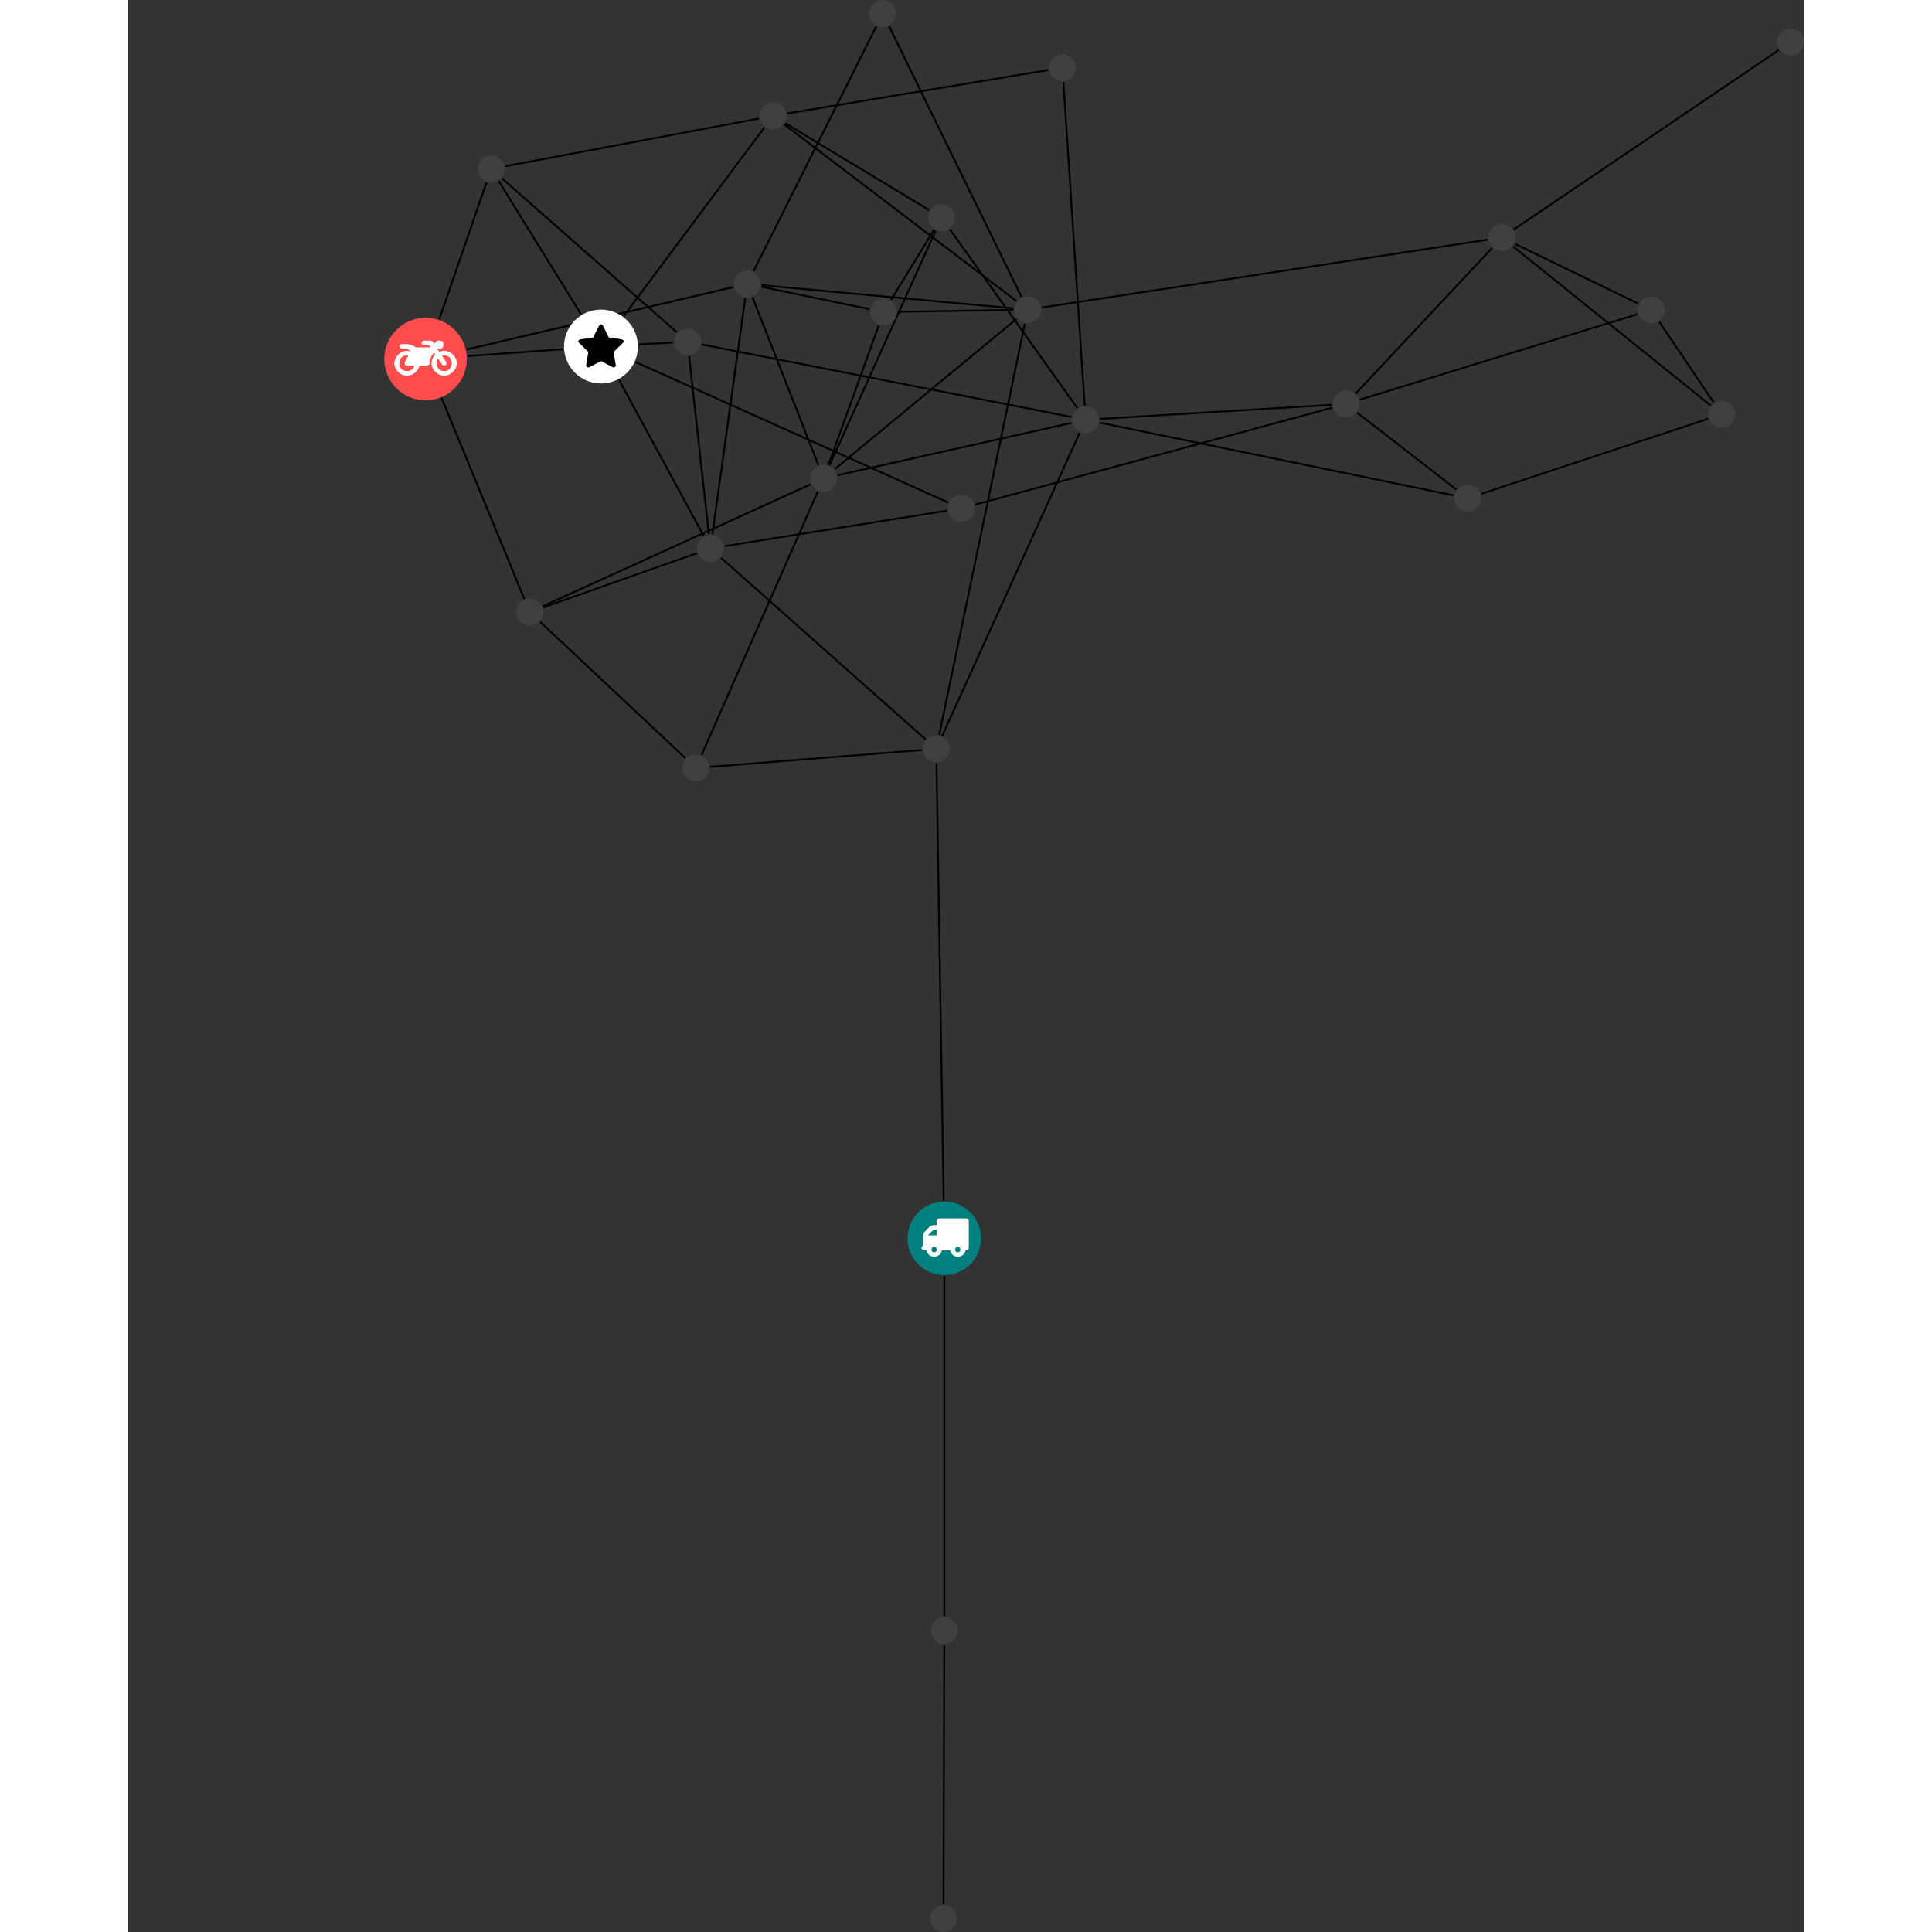 <?xml version="1.0" encoding="UTF-8"?>
<svg xmlns="http://www.w3.org/2000/svg" xmlns:xlink="http://www.w3.org/1999/xlink" width="406.580pt" height="406.580pt" viewBox="-53.911 0.000 352.668 406.580" version="1.1">
<rect x="-53.911" y="0.000" width="352.668" height="406.580" fill="#333333" stroke="none"/>
<defs>
<g>
<symbol overflow="visible" id="glyph0-0">
<path style="stroke:none;" d="M 1.422 -0.75 L 1.422 -7.922 L 3.562 -7.922 L 3.562 -0.891 L 1.422 -0.891 Z M 0.625 0 L 4.531 0 L 4.531 -8.812 L 0.438 -8.812 L 0.438 0 Z M 0.625 0 "/>
</symbol>
<symbol overflow="visible" id="glyph0-1">
<path style="stroke:none;" d="M 3.375 -0.844 C 3.375 -0.453 3.234 -0.266 2.844 -0.266 C 2.469 -0.266 2.297 -0.453 2.297 -0.844 C 2.297 -1.219 2.469 -1.422 2.844 -1.422 C 3.234 -1.422 3.375 -1.219 3.375 -0.844 Z M 1.594 -3.688 L 1.594 -3.859 C 1.594 -3.875 1.578 -3.875 1.594 -3.891 L 2.688 -4.969 C 2.703 -5 2.656 -4.984 2.688 -4.984 L 3.375 -4.984 L 3.375 -3.828 L 1.594 -3.828 Z M 8.359 -0.844 C 8.359 -0.453 8.219 -0.266 7.828 -0.266 C 7.453 -0.266 7.281 -0.453 7.281 -0.844 C 7.281 -1.219 7.453 -1.422 7.828 -1.422 C 8.219 -1.422 8.359 -1.219 8.359 -0.844 Z M 10.141 -6.891 C 10.141 -7.094 9.812 -7.391 9.609 -7.391 L 3.922 -7.391 C 3.719 -7.391 3.375 -7.094 3.375 -6.891 L 3.375 -5.969 L 2.672 -5.969 C 2.469 -5.969 2.078 -5.812 1.938 -5.672 L 0.844 -4.578 C 0.531 -4.266 0.531 -3.734 0.531 -3.328 L 0.531 -1.688 C 0.516 -1.688 0.172 -1.391 0.172 -1.203 C 0.172 -0.781 0.781 -0.703 1.062 -0.703 L 1.25 -0.703 C 1.25 -0.047 2.062 0.703 2.844 0.703 C 3.641 0.703 4.453 -0.047 4.453 -0.703 L 6.234 -0.703 C 6.234 -0.047 7.047 0.703 7.828 0.703 C 8.625 0.703 9.438 -0.047 9.438 -0.703 C 9.547 -0.703 10.141 -0.781 10.141 -1.203 Z M 10.141 -6.891 "/>
</symbol>
<symbol overflow="visible" id="glyph0-2">
<path style="stroke:none;" d="M 12.969 -2.906 C 12.844 -3.984 11.859 -5.016 10.781 -5.219 C 10.234 -5.328 9.703 -5.219 9.328 -5.031 L 8.875 -5.688 L 9.609 -5.688 C 9.812 -5.688 10.141 -5.984 10.141 -6.188 L 10.141 -6.891 C 10.141 -7.094 9.812 -7.391 9.609 -7.391 L 9.047 -7.391 C 8.969 -7.391 8.734 -7.312 8.656 -7.25 L 8.188 -6.766 L 7.891 -7.203 C 7.828 -7.281 7.594 -7.391 7.484 -7.391 L 6.078 -7.391 C 5.906 -7.391 5.547 -7.125 5.516 -6.953 C 5.484 -6.734 5.828 -6.406 6.047 -6.406 L 7.188 -6.406 L 7.484 -5.969 L 4.344 -5.969 C 4.141 -6.125 3.375 -6.672 2.141 -6.672 L 1.422 -6.672 C 1.219 -6.672 0.891 -6.375 0.891 -6.188 C 0.891 -5.984 1.219 -5.688 1.422 -5.688 L 1.781 -5.688 C 2.484 -5.688 2.906 -5.516 3.281 -5.188 L 3.25 -5.141 C 3.078 -5.188 2.797 -5.25 2.5 -5.25 C 1.109 -5.25 -0.172 -4 -0.172 -2.625 C -0.172 -1.25 1.109 0 2.5 0 C 3.75 0 4.953 -1.062 5.109 -2.141 L 6.766 -2.141 C 6.969 -2.141 7.281 -2.438 7.281 -2.625 C 7.281 -3.609 7.688 -4.391 8.219 -4.844 L 8.453 -4.5 C 7.969 -4.062 7.578 -3.203 7.672 -2.359 C 7.781 -1.172 8.969 -0.094 10.141 -0.016 C 11.703 0.094 13.156 -1.344 12.969 -2.906 Z M 2.5 -0.984 C 1.516 -0.984 0.875 -1.641 0.875 -2.625 C 0.875 -3.594 1.516 -4.281 2.5 -4.281 C 2.672 -4.281 2.844 -4.234 2.781 -4.25 L 2.047 -2.891 C 2 -2.781 2 -2.469 2.047 -2.359 C 2.125 -2.25 2.375 -2.141 2.5 -2.141 L 4.031 -2.141 C 3.891 -1.453 3.344 -0.984 2.5 -0.984 Z M 10.328 -0.984 C 9.344 -0.984 8.719 -1.641 8.719 -2.625 C 8.719 -3.109 8.859 -3.469 9.031 -3.641 L 9.906 -2.328 C 9.969 -2.219 10.203 -2.141 10.328 -2.141 C 10.391 -2.141 10.594 -2.188 10.641 -2.234 C 10.812 -2.344 10.844 -2.75 10.734 -2.922 L 9.875 -4.219 C 9.859 -4.219 10.094 -4.281 10.328 -4.281 C 11.297 -4.281 11.922 -3.594 11.922 -2.625 C 11.922 -1.641 11.297 -0.984 10.328 -0.984 Z M 10.328 -0.984 "/>
</symbol>
<symbol overflow="visible" id="glyph0-3">
<path style="stroke:none;" d="M 9.438 -5.078 C 9.438 -5.25 9.078 -5.453 8.938 -5.469 L 6.266 -5.859 L 5.078 -8.266 C 5.031 -8.375 4.75 -8.641 4.625 -8.641 C 4.5 -8.641 4.234 -8.375 4.172 -8.266 L 2.984 -5.859 L 0.312 -5.469 C 0.172 -5.453 -0.172 -5.25 -0.172 -5.078 C -0.172 -4.969 -0.062 -4.781 0.016 -4.719 L 1.969 -2.797 L 1.5 -0.062 C 1.5 -0.016 1.5 0.016 1.5 0.047 C 1.5 0.203 1.75 0.453 1.906 0.453 C 1.984 0.453 2.188 0.406 2.25 0.359 L 4.625 -0.891 L 7 0.359 C 7.062 0.406 7.266 0.453 7.344 0.453 C 7.5 0.453 7.75 0.203 7.75 0.047 C 7.75 0.016 7.75 -0.016 7.734 -0.062 L 7.266 -2.797 L 9.234 -4.719 C 9.297 -4.781 9.438 -4.969 9.438 -5.078 Z M 9.438 -5.078 "/>
</symbol>
</g>
<clipPath id="clip1">
  <path d="M 232 4 L 298.758 4 L 298.758 54 L 232 54 Z M 232 4 "/>
</clipPath>
<clipPath id="clip2">
  <path d="M 112 340 L 124 340 L 124 406.578 L 112 406.578 Z M 112 340 "/>
</clipPath>
<clipPath id="clip3">
  <path d="M 114 400 L 121 400 L 121 406.578 L 114 406.578 Z M 114 400 "/>
</clipPath>
<clipPath id="clip4">
  <path d="M 293 6 L 298.758 6 L 298.758 12 L 293 12 Z M 293 6 "/>
</clipPath>
</defs>
<g id="surface1">
<path style="fill:none;stroke-width:0.399;stroke-linecap:butt;stroke-linejoin:miter;stroke:rgb(0%,0%,0%);stroke-opacity:1;stroke-miterlimit:10;" d="M 0 -7.929 L 0 -79.539 " transform="matrix(1,0,0,-1,117.855,260.594)"/>
<path style="fill:none;stroke-width:0.399;stroke-linecap:butt;stroke-linejoin:miter;stroke:rgb(0%,0%,0%);stroke-opacity:1;stroke-miterlimit:10;" d="M -0.128 7.926 L -1.636 99.981 " transform="matrix(1,0,0,-1,117.855,260.594)"/>
<path style="fill:none;stroke-width:0.399;stroke-linecap:butt;stroke-linejoin:miter;stroke:rgb(0%,0%,0%);stroke-opacity:1;stroke-miterlimit:10;" d="M -44.414 200.168 L -100.515 187.059 " transform="matrix(1,0,0,-1,117.855,260.594)"/>
<path style="fill:none;stroke-width:0.399;stroke-linecap:butt;stroke-linejoin:miter;stroke:rgb(0%,0%,0%);stroke-opacity:1;stroke-miterlimit:10;" d="M -40.371 198.047 L -26.5 162.731 " transform="matrix(1,0,0,-1,117.855,260.594)"/>
<path style="fill:none;stroke-width:0.399;stroke-linecap:butt;stroke-linejoin:miter;stroke:rgb(0%,0%,0%);stroke-opacity:1;stroke-miterlimit:10;" d="M -38.472 200.578 L 14.551 195.703 " transform="matrix(1,0,0,-1,117.855,260.594)"/>
<path style="fill:none;stroke-width:0.399;stroke-linecap:butt;stroke-linejoin:miter;stroke:rgb(0%,0%,0%);stroke-opacity:1;stroke-miterlimit:10;" d="M -40.125 203.555 L -14.293 255.082 " transform="matrix(1,0,0,-1,117.855,260.594)"/>
<path style="fill:none;stroke-width:0.399;stroke-linecap:butt;stroke-linejoin:miter;stroke:rgb(0%,0%,0%);stroke-opacity:1;stroke-miterlimit:10;" d="M -38.519 200.246 L -15.734 195.535 " transform="matrix(1,0,0,-1,117.855,260.594)"/>
<path style="fill:none;stroke-width:0.399;stroke-linecap:butt;stroke-linejoin:miter;stroke:rgb(0%,0%,0%);stroke-opacity:1;stroke-miterlimit:10;" d="M -41.89 197.867 L -48.796 148.18 " transform="matrix(1,0,0,-1,117.855,260.594)"/>
<path style="fill:none;stroke-width:0.399;stroke-linecap:butt;stroke-linejoin:miter;stroke:rgb(0%,0%,0%);stroke-opacity:1;stroke-miterlimit:10;" d="M -88.378 134.555 L -105.785 176.817 " transform="matrix(1,0,0,-1,117.855,260.594)"/>
<path style="fill:none;stroke-width:0.399;stroke-linecap:butt;stroke-linejoin:miter;stroke:rgb(0%,0%,0%);stroke-opacity:1;stroke-miterlimit:10;" d="M -84.48 133.016 L -28.144 158.672 " transform="matrix(1,0,0,-1,117.855,260.594)"/>
<path style="fill:none;stroke-width:0.399;stroke-linecap:butt;stroke-linejoin:miter;stroke:rgb(0%,0%,0%);stroke-opacity:1;stroke-miterlimit:10;" d="M -85.027 129.703 L -54.492 101.051 " transform="matrix(1,0,0,-1,117.855,260.594)"/>
<path style="fill:none;stroke-width:0.399;stroke-linecap:butt;stroke-linejoin:miter;stroke:rgb(0%,0%,0%);stroke-opacity:1;stroke-miterlimit:10;" d="M -84.382 132.77 L -52.058 144.188 " transform="matrix(1,0,0,-1,117.855,260.594)"/>
<path style="fill:none;stroke-width:0.399;stroke-linecap:butt;stroke-linejoin:miter;stroke:rgb(0%,0%,0%);stroke-opacity:1;stroke-miterlimit:10;" d="M -100.304 185.668 L -80.207 187.102 " transform="matrix(1,0,0,-1,117.855,260.594)"/>
<path style="fill:none;stroke-width:0.399;stroke-linecap:butt;stroke-linejoin:miter;stroke:rgb(0%,0%,0%);stroke-opacity:1;stroke-miterlimit:10;" d="M -106.269 193.438 L -96.343 222.203 " transform="matrix(1,0,0,-1,117.855,260.594)"/>
<path style="fill:none;stroke-width:0.399;stroke-linecap:butt;stroke-linejoin:miter;stroke:rgb(0%,0%,0%);stroke-opacity:1;stroke-miterlimit:10;" d="M 87.418 176.469 L 145.891 194.481 " transform="matrix(1,0,0,-1,117.855,260.594)"/>
<path style="fill:none;stroke-width:0.399;stroke-linecap:butt;stroke-linejoin:miter;stroke:rgb(0%,0%,0%);stroke-opacity:1;stroke-miterlimit:10;" d="M 86.598 177.781 L 115.286 208.406 " transform="matrix(1,0,0,-1,117.855,260.594)"/>
<path style="fill:none;stroke-width:0.399;stroke-linecap:butt;stroke-linejoin:miter;stroke:rgb(0%,0%,0%);stroke-opacity:1;stroke-miterlimit:10;" d="M 86.922 173.731 L 107.743 157.586 " transform="matrix(1,0,0,-1,117.855,260.594)"/>
<path style="fill:none;stroke-width:0.399;stroke-linecap:butt;stroke-linejoin:miter;stroke:rgb(0%,0%,0%);stroke-opacity:1;stroke-miterlimit:10;" d="M 81.524 175.395 L 32.747 172.442 " transform="matrix(1,0,0,-1,117.855,260.594)"/>
<path style="fill:none;stroke-width:0.399;stroke-linecap:butt;stroke-linejoin:miter;stroke:rgb(0%,0%,0%);stroke-opacity:1;stroke-miterlimit:10;" d="M 81.622 174.789 L 6.481 154.395 " transform="matrix(1,0,0,-1,117.855,260.594)"/>
<path style="fill:none;stroke-width:0.399;stroke-linecap:butt;stroke-linejoin:miter;stroke:rgb(0%,0%,0%);stroke-opacity:1;stroke-miterlimit:10;" d="M -57.05 188.516 L -64.289 188.114 " transform="matrix(1,0,0,-1,117.855,260.594)"/>
<path style="fill:none;stroke-width:0.399;stroke-linecap:butt;stroke-linejoin:miter;stroke:rgb(0%,0%,0%);stroke-opacity:1;stroke-miterlimit:10;" d="M -56.304 190.676 L -93.093 223.063 " transform="matrix(1,0,0,-1,117.855,260.594)"/>
<path style="fill:none;stroke-width:0.399;stroke-linecap:butt;stroke-linejoin:miter;stroke:rgb(0%,0%,0%);stroke-opacity:1;stroke-miterlimit:10;" d="M -51.078 188.102 L 26.774 172.84 " transform="matrix(1,0,0,-1,117.855,260.594)"/>
<path style="fill:none;stroke-width:0.399;stroke-linecap:butt;stroke-linejoin:miter;stroke:rgb(0%,0%,0%);stroke-opacity:1;stroke-miterlimit:10;" d="M -53.707 185.684 L -49.546 148.192 " transform="matrix(1,0,0,-1,117.855,260.594)"/>
<path style="fill:none;stroke-width:0.399;stroke-linecap:butt;stroke-linejoin:miter;stroke:rgb(0%,0%,0%);stroke-opacity:1;stroke-miterlimit:10;" d="M -23.074 161.844 L 15.231 193.504 " transform="matrix(1,0,0,-1,117.855,260.594)"/>
<path style="fill:none;stroke-width:0.399;stroke-linecap:butt;stroke-linejoin:miter;stroke:rgb(0%,0%,0%);stroke-opacity:1;stroke-miterlimit:10;" d="M -24.152 162.672 L -1.816 212.051 " transform="matrix(1,0,0,-1,117.855,260.594)"/>
<path style="fill:none;stroke-width:0.399;stroke-linecap:butt;stroke-linejoin:miter;stroke:rgb(0%,0%,0%);stroke-opacity:1;stroke-miterlimit:10;" d="M -24.375 162.762 L -13.8 192.086 " transform="matrix(1,0,0,-1,117.855,260.594)"/>
<path style="fill:none;stroke-width:0.399;stroke-linecap:butt;stroke-linejoin:miter;stroke:rgb(0%,0%,0%);stroke-opacity:1;stroke-miterlimit:10;" d="M -26.617 157.16 L -51.07 101.746 " transform="matrix(1,0,0,-1,117.855,260.594)"/>
<path style="fill:none;stroke-width:0.399;stroke-linecap:butt;stroke-linejoin:miter;stroke:rgb(0%,0%,0%);stroke-opacity:1;stroke-miterlimit:10;" d="M -22.453 160.582 L 26.79 171.602 " transform="matrix(1,0,0,-1,117.855,260.594)"/>
<path style="fill:none;stroke-width:0.399;stroke-linecap:butt;stroke-linejoin:miter;stroke:rgb(0%,0%,0%);stroke-opacity:1;stroke-miterlimit:10;" d="M -76.445 194.453 L -93.773 222.492 " transform="matrix(1,0,0,-1,117.855,260.594)"/>
<path style="fill:none;stroke-width:0.399;stroke-linecap:butt;stroke-linejoin:miter;stroke:rgb(0%,0%,0%);stroke-opacity:1;stroke-miterlimit:10;" d="M -67.484 194.063 L -37.847 233.797 " transform="matrix(1,0,0,-1,117.855,260.594)"/>
<path style="fill:none;stroke-width:0.399;stroke-linecap:butt;stroke-linejoin:miter;stroke:rgb(0%,0%,0%);stroke-opacity:1;stroke-miterlimit:10;" d="M -64.976 184.403 L 0.817 154.844 " transform="matrix(1,0,0,-1,117.855,260.594)"/>
<path style="fill:none;stroke-width:0.399;stroke-linecap:butt;stroke-linejoin:miter;stroke:rgb(0%,0%,0%);stroke-opacity:1;stroke-miterlimit:10;" d="M -68.449 180.66 L -50.652 147.844 " transform="matrix(1,0,0,-1,117.855,260.594)"/>
<path style="fill:none;stroke-width:0.399;stroke-linecap:butt;stroke-linejoin:miter;stroke:rgb(0%,0%,0%);stroke-opacity:1;stroke-miterlimit:10;" d="M 21.887 245.86 L -33.07 236.711 " transform="matrix(1,0,0,-1,117.855,260.594)"/>
<path style="fill:none;stroke-width:0.399;stroke-linecap:butt;stroke-linejoin:miter;stroke:rgb(0%,0%,0%);stroke-opacity:1;stroke-miterlimit:10;" d="M 25.063 243.348 L 29.536 175.27 " transform="matrix(1,0,0,-1,117.855,260.594)"/>
<path style="fill:none;stroke-width:0.399;stroke-linecap:butt;stroke-linejoin:miter;stroke:rgb(0%,0%,0%);stroke-opacity:1;stroke-miterlimit:10;" d="M 16.231 198.141 L -11.617 255.067 " transform="matrix(1,0,0,-1,117.855,260.594)"/>
<path style="fill:none;stroke-width:0.399;stroke-linecap:butt;stroke-linejoin:miter;stroke:rgb(0%,0%,0%);stroke-opacity:1;stroke-miterlimit:10;" d="M 14.54 195.379 L -9.761 194.977 " transform="matrix(1,0,0,-1,117.855,260.594)"/>
<path style="fill:none;stroke-width:0.399;stroke-linecap:butt;stroke-linejoin:miter;stroke:rgb(0%,0%,0%);stroke-opacity:1;stroke-miterlimit:10;" d="M 20.54 195.883 L 114.364 210.153 " transform="matrix(1,0,0,-1,117.855,260.594)"/>
<path style="fill:none;stroke-width:0.399;stroke-linecap:butt;stroke-linejoin:miter;stroke:rgb(0%,0%,0%);stroke-opacity:1;stroke-miterlimit:10;" d="M 16.942 192.473 L -1.07 105.949 " transform="matrix(1,0,0,-1,117.855,260.594)"/>
<path style="fill:none;stroke-width:0.399;stroke-linecap:butt;stroke-linejoin:miter;stroke:rgb(0%,0%,0%);stroke-opacity:1;stroke-miterlimit:10;" d="M 15.153 197.254 L -33.644 234.387 " transform="matrix(1,0,0,-1,117.855,260.594)"/>
<path style="fill:none;stroke-width:0.399;stroke-linecap:butt;stroke-linejoin:miter;stroke:rgb(0%,0%,0%);stroke-opacity:1;stroke-miterlimit:10;" d="M -2.152 212.231 L -11.199 197.496 " transform="matrix(1,0,0,-1,117.855,260.594)"/>
<path style="fill:none;stroke-width:0.399;stroke-linecap:butt;stroke-linejoin:miter;stroke:rgb(0%,0%,0%);stroke-opacity:1;stroke-miterlimit:10;" d="M -3.156 216.36 L -33.46 234.656 " transform="matrix(1,0,0,-1,117.855,260.594)"/>
<path style="fill:none;stroke-width:0.399;stroke-linecap:butt;stroke-linejoin:miter;stroke:rgb(0%,0%,0%);stroke-opacity:1;stroke-miterlimit:10;" d="M 1.176 212.344 L 27.985 174.719 " transform="matrix(1,0,0,-1,117.855,260.594)"/>
<path style="fill:none;stroke-width:0.399;stroke-linecap:butt;stroke-linejoin:miter;stroke:rgb(0%,0%,0%);stroke-opacity:1;stroke-miterlimit:10;" d="M 146.059 196.684 L 120.063 209.289 " transform="matrix(1,0,0,-1,117.855,260.594)"/>
<path style="fill:none;stroke-width:0.399;stroke-linecap:butt;stroke-linejoin:miter;stroke:rgb(0%,0%,0%);stroke-opacity:1;stroke-miterlimit:10;" d="M 150.465 192.867 L 161.915 175.895 " transform="matrix(1,0,0,-1,117.855,260.594)"/>
<path style="fill:none;stroke-width:0.399;stroke-linecap:butt;stroke-linejoin:miter;stroke:rgb(0%,0%,0%);stroke-opacity:1;stroke-miterlimit:10;" d="M 119.7 208.715 L 161.25 175.285 " transform="matrix(1,0,0,-1,117.855,260.594)"/>
<g clip-path="url(#clip1)" clip-rule="nonzero">
<path style="fill:none;stroke-width:0.399;stroke-linecap:butt;stroke-linejoin:miter;stroke:rgb(0%,0%,0%);stroke-opacity:1;stroke-miterlimit:10;" d="M 119.848 212.301 L 175.59 250.055 " transform="matrix(1,0,0,-1,117.855,260.594)"/>
</g>
<path style="fill:none;stroke-width:0.399;stroke-linecap:butt;stroke-linejoin:miter;stroke:rgb(0%,0%,0%);stroke-opacity:1;stroke-miterlimit:10;" d="M -49.281 99.223 L -4.695 102.758 " transform="matrix(1,0,0,-1,117.855,260.594)"/>
<g clip-path="url(#clip2)" clip-rule="nonzero">
<path style="fill:none;stroke-width:0.399;stroke-linecap:butt;stroke-linejoin:miter;stroke:rgb(0%,0%,0%);stroke-opacity:1;stroke-miterlimit:10;" d="M -0.007 -85.57 L -0.164 -140.152 " transform="matrix(1,0,0,-1,117.855,260.594)"/>
</g>
<path style="fill:none;stroke-width:0.399;stroke-linecap:butt;stroke-linejoin:miter;stroke:rgb(0%,0%,0%);stroke-opacity:1;stroke-miterlimit:10;" d="M -92.394 225.617 L -39.011 235.656 " transform="matrix(1,0,0,-1,117.855,260.594)"/>
<path style="fill:none;stroke-width:0.399;stroke-linecap:butt;stroke-linejoin:miter;stroke:rgb(0%,0%,0%);stroke-opacity:1;stroke-miterlimit:10;" d="M -0.441 105.746 L 28.489 169.512 " transform="matrix(1,0,0,-1,117.855,260.594)"/>
<path style="fill:none;stroke-width:0.399;stroke-linecap:butt;stroke-linejoin:miter;stroke:rgb(0%,0%,0%);stroke-opacity:1;stroke-miterlimit:10;" d="M -3.945 105 L -46.957 143.188 " transform="matrix(1,0,0,-1,117.855,260.594)"/>
<path style="fill:none;stroke-width:0.399;stroke-linecap:butt;stroke-linejoin:miter;stroke:rgb(0%,0%,0%);stroke-opacity:1;stroke-miterlimit:10;" d="M 112.993 156.684 L 160.739 172.449 " transform="matrix(1,0,0,-1,117.855,260.594)"/>
<path style="fill:none;stroke-width:0.399;stroke-linecap:butt;stroke-linejoin:miter;stroke:rgb(0%,0%,0%);stroke-opacity:1;stroke-miterlimit:10;" d="M 107.168 156.348 L 32.692 171.653 " transform="matrix(1,0,0,-1,117.855,260.594)"/>
<path style="fill:none;stroke-width:0.399;stroke-linecap:butt;stroke-linejoin:miter;stroke:rgb(0%,0%,0%);stroke-opacity:1;stroke-miterlimit:10;" d="M 0.59 153.129 L -46.23 145.668 " transform="matrix(1,0,0,-1,117.855,260.594)"/>
<path style=" stroke:none;fill-rule:nonzero;fill:rgb(0%,50%,50%);fill-opacity:1;" d="M 125.582 260.594 C 125.582 256.324 122.125 252.867 117.855 252.867 C 113.586 252.867 110.125 256.324 110.125 260.594 C 110.125 264.863 113.586 268.324 117.855 268.324 C 122.125 268.324 125.582 264.863 125.582 260.594 Z M 125.582 260.594 "/>
<g style="fill:rgb(100%,100%,100%);fill-opacity:1;">
  <use xlink:href="#glyph0-1" x="112.873" y="263.797"/>
</g>
<path style=" stroke:none;fill-rule:nonzero;fill:rgb(25%,25%,25%);fill-opacity:1;" d="M 79.199 59.738 C 79.199 58.184 77.938 56.922 76.379 56.922 C 74.824 56.922 73.562 58.184 73.562 59.738 C 73.562 61.297 74.824 62.559 76.379 62.559 C 77.938 62.559 79.199 61.297 79.199 59.738 Z M 79.199 59.738 "/>
<path style=" stroke:none;fill-rule:nonzero;fill:rgb(25%,25%,25%);fill-opacity:1;" d="M 33.445 128.828 C 33.445 127.273 32.184 126.012 30.629 126.012 C 29.07 126.012 27.809 127.273 27.809 128.828 C 27.809 130.387 29.07 131.648 30.629 131.648 C 32.184 131.648 33.445 130.387 33.445 128.828 Z M 33.445 128.828 "/>
<path style=" stroke:none;fill-rule:nonzero;fill:rgb(100%,29.999%,29.999%);fill-opacity:1;" d="M 17.375 75.559 C 17.375 70.762 13.484 66.875 8.688 66.875 C 3.891 66.875 0 70.762 0 75.559 C 0 80.359 3.891 84.246 8.688 84.246 C 13.484 84.246 17.375 80.359 17.375 75.559 Z M 17.375 75.559 "/>
<g style="fill:rgb(100%,100%,100%);fill-opacity:1;">
  <use xlink:href="#glyph0-2" x="2.286" y="79.072"/>
</g>
<path style=" stroke:none;fill-rule:nonzero;fill:rgb(25%,25%,25%);fill-opacity:1;" d="M 205.207 85.016 C 205.207 83.461 203.945 82.199 202.391 82.199 C 200.832 82.199 199.57 83.461 199.57 85.016 C 199.57 86.574 200.832 87.836 202.391 87.836 C 203.945 87.836 205.207 86.574 205.207 85.016 Z M 205.207 85.016 "/>
<path style=" stroke:none;fill-rule:nonzero;fill:rgb(25%,25%,25%);fill-opacity:1;" d="M 66.633 71.914 C 66.633 70.359 65.371 69.098 63.816 69.098 C 62.258 69.098 60.996 70.359 60.996 71.914 C 60.996 73.469 62.258 74.73 63.816 74.73 C 65.371 74.73 66.633 73.469 66.633 71.914 Z M 66.633 71.914 "/>
<path style=" stroke:none;fill-rule:nonzero;fill:rgb(25%,25%,25%);fill-opacity:1;" d="M 95.273 100.676 C 95.273 99.117 94.012 97.855 92.457 97.855 C 90.902 97.855 89.641 99.117 89.641 100.676 C 89.641 102.23 90.902 103.492 92.457 103.492 C 94.012 103.492 95.273 102.23 95.273 100.676 Z M 95.273 100.676 "/>
<path style=" stroke:none;fill-rule:nonzero;fill:rgb(100%,100%,100%);fill-opacity:1;" d="M 53.379 72.926 C 53.379 68.633 49.898 65.152 45.605 65.152 C 41.312 65.152 37.828 68.633 37.828 72.926 C 37.828 77.219 41.312 80.703 45.605 80.703 C 49.898 80.703 53.379 77.219 53.379 72.926 Z M 53.379 72.926 "/>
<g style="fill:rgb(0%,0%,0%);fill-opacity:1;">
  <use xlink:href="#glyph0-3" x="40.983" y="76.876"/>
</g>
<path style=" stroke:none;fill-rule:nonzero;fill:rgb(25%,25%,25%);fill-opacity:1;" d="M 145.539 14.238 C 145.539 12.684 144.277 11.422 142.719 11.422 C 141.164 11.422 139.902 12.684 139.902 14.238 C 139.902 15.797 141.164 17.059 142.719 17.059 C 144.277 17.059 145.539 15.797 145.539 14.238 Z M 145.539 14.238 "/>
<path style=" stroke:none;fill-rule:nonzero;fill:rgb(25%,25%,25%);fill-opacity:1;" d="M 138.227 65.168 C 138.227 63.613 136.965 62.352 135.41 62.352 C 133.855 62.352 132.594 63.613 132.594 65.168 C 132.594 66.723 133.855 67.984 135.41 67.984 C 136.965 67.984 138.227 66.723 138.227 65.168 Z M 138.227 65.168 "/>
<path style=" stroke:none;fill-rule:nonzero;fill:rgb(25%,25%,25%);fill-opacity:1;" d="M 107.73 2.816 C 107.73 1.262 106.469 0 104.914 0 C 103.359 0 102.098 1.262 102.098 2.816 C 102.098 4.375 103.359 5.637 104.914 5.637 C 106.469 5.637 107.73 4.375 107.73 2.816 Z M 107.73 2.816 "/>
<path style=" stroke:none;fill-rule:nonzero;fill:rgb(25%,25%,25%);fill-opacity:1;" d="M 120.098 45.797 C 120.098 44.238 118.836 42.977 117.281 42.977 C 115.727 42.977 114.465 44.238 114.465 45.797 C 114.465 47.352 115.727 48.613 117.281 48.613 C 118.836 48.613 120.098 47.352 120.098 45.797 Z M 120.098 45.797 "/>
<path style=" stroke:none;fill-rule:nonzero;fill:rgb(25%,25%,25%);fill-opacity:1;" d="M 107.895 65.672 C 107.895 64.113 106.633 62.852 105.074 62.852 C 103.52 62.852 102.258 64.113 102.258 65.672 C 102.258 67.227 103.52 68.488 105.074 68.488 C 106.633 68.488 107.895 67.227 107.895 65.672 Z M 107.895 65.672 "/>
<path style=" stroke:none;fill-rule:nonzero;fill:rgb(25%,25%,25%);fill-opacity:1;" d="M 269.445 65.227 C 269.445 63.672 268.184 62.41 266.629 62.41 C 265.074 62.41 263.812 63.672 263.812 65.227 C 263.812 66.785 265.074 68.047 266.629 68.047 C 268.184 68.047 269.445 66.785 269.445 65.227 Z M 269.445 65.227 "/>
<path style=" stroke:none;fill-rule:nonzero;fill:rgb(25%,25%,25%);fill-opacity:1;" d="M 238.02 49.988 C 238.02 48.434 236.758 47.172 235.199 47.172 C 233.645 47.172 232.383 48.434 232.383 49.988 C 232.383 51.547 233.645 52.809 235.199 52.809 C 236.758 52.809 238.02 51.547 238.02 49.988 Z M 238.02 49.988 "/>
<path style=" stroke:none;fill-rule:nonzero;fill:rgb(25%,25%,25%);fill-opacity:1;" d="M 68.383 161.609 C 68.383 160.055 67.121 158.793 65.566 158.793 C 64.008 158.793 62.746 160.055 62.746 161.609 C 62.746 163.168 64.008 164.43 65.566 164.43 C 67.121 164.43 68.383 163.168 68.383 161.609 Z M 68.383 161.609 "/>
<path style=" stroke:none;fill-rule:nonzero;fill:rgb(25%,25%,25%);fill-opacity:1;" d="M 120.672 343.148 C 120.672 341.59 119.41 340.328 117.855 340.328 C 116.297 340.328 115.035 341.59 115.035 343.148 C 115.035 344.703 116.297 345.965 117.855 345.965 C 119.41 345.965 120.672 344.703 120.672 343.148 Z M 120.672 343.148 "/>
<g clip-path="url(#clip3)" clip-rule="nonzero">
<path style=" stroke:none;fill-rule:nonzero;fill:rgb(25%,25%,25%);fill-opacity:1;" d="M 120.5 403.762 C 120.5 402.207 119.238 400.945 117.68 400.945 C 116.125 400.945 114.863 402.207 114.863 403.762 C 114.863 405.32 116.125 406.578 117.68 406.578 C 119.238 406.578 120.5 405.32 120.5 403.762 Z M 120.5 403.762 "/>
</g>
<path style=" stroke:none;fill-rule:nonzero;fill:rgb(25%,25%,25%);fill-opacity:1;" d="M 25.312 35.539 C 25.312 33.984 24.051 32.723 22.496 32.723 C 20.941 32.723 19.68 33.984 19.68 35.539 C 19.68 37.094 20.941 38.355 22.496 38.355 C 24.051 38.355 25.312 37.094 25.312 35.539 Z M 25.312 35.539 "/>
<path style=" stroke:none;fill-rule:nonzero;fill:rgb(25%,25%,25%);fill-opacity:1;" d="M 118.984 157.598 C 118.984 156.043 117.723 154.781 116.168 154.781 C 114.613 154.781 113.352 156.043 113.352 157.598 C 113.352 159.156 114.613 160.418 116.168 160.418 C 117.723 160.418 118.984 159.156 118.984 157.598 Z M 118.984 157.598 "/>
<path style=" stroke:none;fill-rule:nonzero;fill:rgb(25%,25%,25%);fill-opacity:1;" d="M 230.797 104.855 C 230.797 103.301 229.535 102.039 227.98 102.039 C 226.422 102.039 225.16 103.301 225.16 104.855 C 225.16 106.414 226.422 107.676 227.98 107.676 C 229.535 107.676 230.797 106.414 230.797 104.855 Z M 230.797 104.855 "/>
<path style=" stroke:none;fill-rule:nonzero;fill:rgb(25%,25%,25%);fill-opacity:1;" d="M 284.273 87.203 C 284.273 85.645 283.012 84.383 281.453 84.383 C 279.898 84.383 278.637 85.645 278.637 87.203 C 278.637 88.758 279.898 90.02 281.453 90.02 C 283.012 90.02 284.273 88.758 284.273 87.203 Z M 284.273 87.203 "/>
<path style=" stroke:none;fill-rule:nonzero;fill:rgb(25%,25%,25%);fill-opacity:1;" d="M 84.629 24.383 C 84.629 22.824 83.367 21.562 81.809 21.562 C 80.254 21.562 78.992 22.824 78.992 24.383 C 78.992 25.938 80.254 27.199 81.809 27.199 C 83.367 27.199 84.629 25.938 84.629 24.383 Z M 84.629 24.383 "/>
<path style=" stroke:none;fill-rule:nonzero;fill:rgb(25%,25%,25%);fill-opacity:1;" d="M 150.406 88.336 C 150.406 86.781 149.145 85.52 147.59 85.52 C 146.031 85.52 144.77 86.781 144.77 88.336 C 144.77 89.891 146.031 91.152 147.59 91.152 C 149.145 91.152 150.406 89.891 150.406 88.336 Z M 150.406 88.336 "/>
<path style=" stroke:none;fill-rule:nonzero;fill:rgb(25%,25%,25%);fill-opacity:1;" d="M 124.242 106.988 C 124.242 105.434 122.98 104.172 121.426 104.172 C 119.867 104.172 118.605 105.434 118.605 106.988 C 118.605 108.547 119.867 109.809 121.426 109.809 C 122.98 109.809 124.242 108.547 124.242 106.988 Z M 124.242 106.988 "/>
<g clip-path="url(#clip4)" clip-rule="nonzero">
<path style=" stroke:none;fill-rule:nonzero;fill:rgb(25%,25%,25%);fill-opacity:1;" d="M 298.758 8.852 C 298.758 7.297 297.496 6.035 295.938 6.035 C 294.383 6.035 293.121 7.297 293.121 8.852 C 293.121 10.41 294.383 11.672 295.938 11.672 C 297.496 11.672 298.758 10.41 298.758 8.852 Z M 298.758 8.852 "/>
</g>
<path style=" stroke:none;fill-rule:nonzero;fill:rgb(25%,25%,25%);fill-opacity:1;" d="M 71.461 115.402 C 71.461 113.848 70.199 112.586 68.645 112.586 C 67.086 112.586 65.824 113.848 65.824 115.402 C 65.824 116.961 67.086 118.223 68.645 118.223 C 70.199 118.223 71.461 116.961 71.461 115.402 Z M 71.461 115.402 "/>
</g>
</svg>
